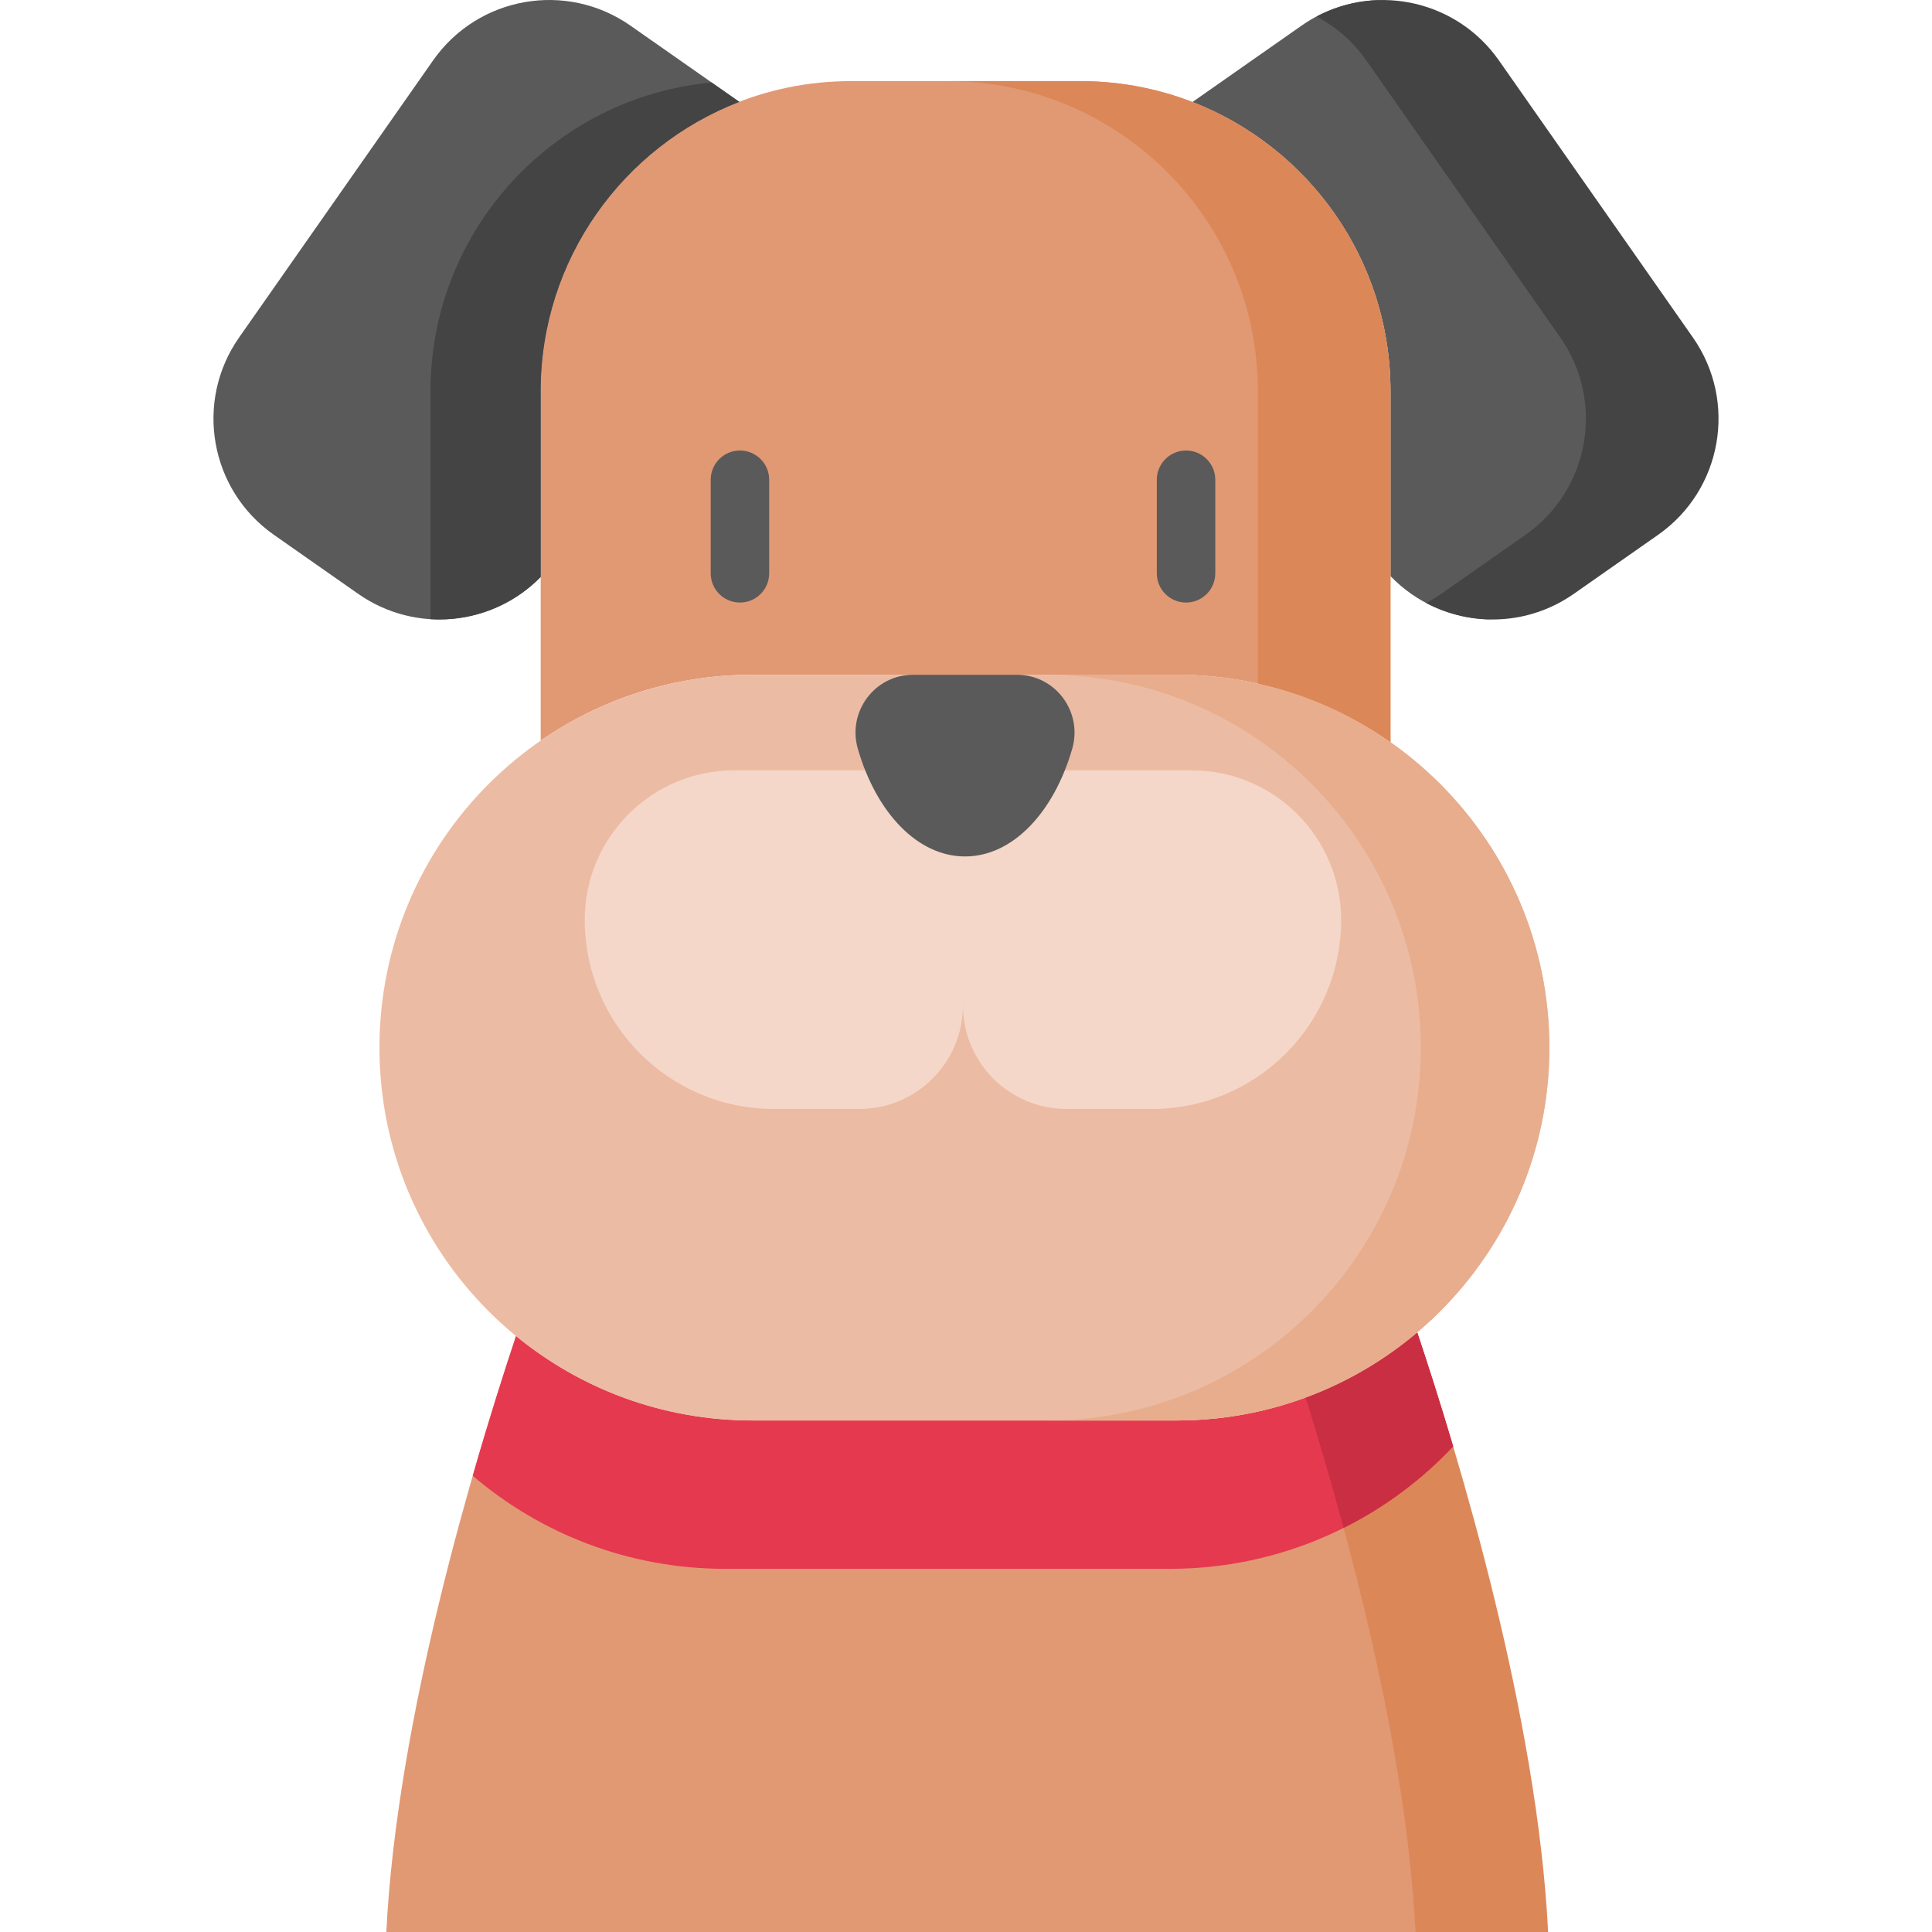 <svg id="Capa_1" enable-background="new 0 0 512 512" height="512" viewBox="0 0 512 512" width="512" xmlns="http://www.w3.org/2000/svg"><g><path d="m311.79 376.445h-112.414c-23.77 0-45.578-8.395-62.625-22.379-11.282 33.875-31.557 101.549-34.373 157.934h304.97c-2.793-55.907-22.741-122.885-34.077-157.039-16.877 13.436-38.233 21.484-61.481 21.484z" fill="#e19974"/><g><path d="m375.572 353.097c-8.696 7.357-18.683 13.233-29.568 17.253 11.417 36.517 26.702 93.237 29.12 141.65h35.145c-2.844-56.93-23.484-125.363-34.697-158.903z" fill="#dc8758"/></g><path d="m375.572 353.097c-17.213 14.562-39.469 23.348-63.782 23.348h-112.414c-23.77 0-45.578-8.395-62.625-22.379-3.281 9.852-7.324 22.574-11.475 37.034 18.017 15.374 41.386 24.66 66.926 24.66h117.796c29.602 0 56.288-12.471 75.101-32.442-3.474-11.707-6.784-22.014-9.527-30.221z" fill="#e53950"/><path d="m346.005 370.35c-.001 0-.001 0-.002 0 3.177 10.162 6.653 21.891 10.069 34.567 10.921-5.462 20.738-12.802 29.027-21.6-.003-.011-.007-.022-.01-.033-3.47-11.693-6.777-21.988-9.518-30.188-8.405 7.11-18.329 13.103-29.566 17.254z" fill="#ca2e43"/><path d="m394.136 164.132c6.949-.275 13.902-2.474 20.022-6.759l22.331-15.636c16.992-11.898 21.122-35.318 9.224-52.31l-51.402-73.407c-6.995-9.99-17.973-15.528-29.286-15.982-6.976.261-13.96 2.457-20.104 6.759l-28.927 20.255c30.711 11.909 52.496 41.72 52.496 76.637v48.986c6.881 7.155 16.149 11.095 25.646 11.457z" fill="#5a5a5a"/><path d="m199.376 178.816h112.414c21.099 0 40.65 6.617 56.701 17.884v-93.012c0-45.393-36.798-82.191-82.191-82.191h-60.825c-45.393 0-82.191 36.798-82.191 82.191v92.589c15.935-11.007 35.259-17.461 56.092-17.461z" fill="#e19974"/><path d="m311.79 376.445h-112.414c-54.573 0-98.814-44.241-98.814-98.814s44.241-98.814 98.814-98.814h112.414c54.573 0 98.814 44.241 98.814 98.814s-44.24 98.814-98.814 98.814z" fill="#ecbba3"/><g><g><path d="m196.091 159.683c-4.28 0-7.749-3.469-7.749-7.749v-24.796c0-4.28 3.469-7.749 7.749-7.749s7.749 3.469 7.749 7.749v24.796c0 4.28-3.469 7.749-7.749 7.749z" fill="#5a5a5a"/></g><g><path d="m314.314 159.683c-4.28 0-7.749-3.469-7.749-7.749v-24.796c0-4.28 3.469-7.749 7.749-7.749s7.749 3.469 7.749 7.749v24.796c0 4.28-3.469 7.749-7.749 7.749z" fill="#5a5a5a"/></g></g><path d="m143.284 103.688c0-34.972 21.853-64.823 52.64-76.694l-28.846-20.198c-16.992-11.898-40.412-7.768-52.31 9.224l-51.401 73.407c-11.898 16.992-7.768 40.412 9.224 52.31l22.331 15.637c15.274 10.695 35.737 8.432 48.362-4.475z" fill="#5a5a5a"/><g><path d="m286.3 21.497h-35.145c45.393 0 82.191 36.798 82.191 82.191v77.506c12.831 2.857 24.728 8.194 35.145 15.506v-93.012c0-45.392-36.798-82.191-82.191-82.191z" fill="#dc8758"/></g><path d="m448.632 89.427-51.4-73.407c-10.995-15.703-31.826-20.41-48.335-11.646 5.098 2.694 9.655 6.598 13.19 11.646l51.401 73.408c11.898 16.992 7.769 40.412-9.224 52.31l-22.331 15.636c-1.29.904-2.621 1.707-3.977 2.427 12.061 6.376 27.178 5.936 39.122-2.427l22.331-15.636c16.992-11.899 21.122-35.319 9.223-52.311z" fill="#444"/><path d="m311.79 178.816h-34.07c54.573 0 98.814 44.24 98.814 98.814v.001c0 54.573-44.24 98.814-98.814 98.814h34.07c54.573 0 98.814-44.24 98.814-98.814v-.001c0-54.573-44.24-98.814-98.814-98.814z" fill="#e8ad8c"/><path d="m194.594 204.14c-21.89 0-39.634 17.745-39.634 39.634 0 27.677 22.436 50.114 50.114 50.114h22.634c15.177 0 27.48-12.303 27.48-27.48 0-7.105 0-55.696 0-62.268-60.976 0 1.181 0-60.594 0z" fill="#f4d7c8"/><path d="m315.781 204.14c21.89 0 39.634 17.745 39.634 39.634 0 27.677-22.436 50.114-50.114 50.114h-22.634c-15.177 0-27.48-12.303-27.48-27.48 0-7.105 0-55.696 0-62.268z" fill="#f4d7c8"/><path d="m255.742 226.967c12.663 0 23.558-11.719 28.408-28.534 2.829-9.809-4.464-19.616-14.673-19.616h-27.47c-10.209 0-17.503 9.807-14.673 19.616 4.85 16.815 15.745 28.534 28.408 28.534z" fill="#5a5a5a"/><path d="m188.601 21.866c-41.794 3.871-74.519 39.018-74.519 81.822v60.398c10.678.666 21.427-3.238 29.202-11.188v-49.211c0-34.972 21.853-64.823 52.64-76.695z" fill="#444"/></g></svg>